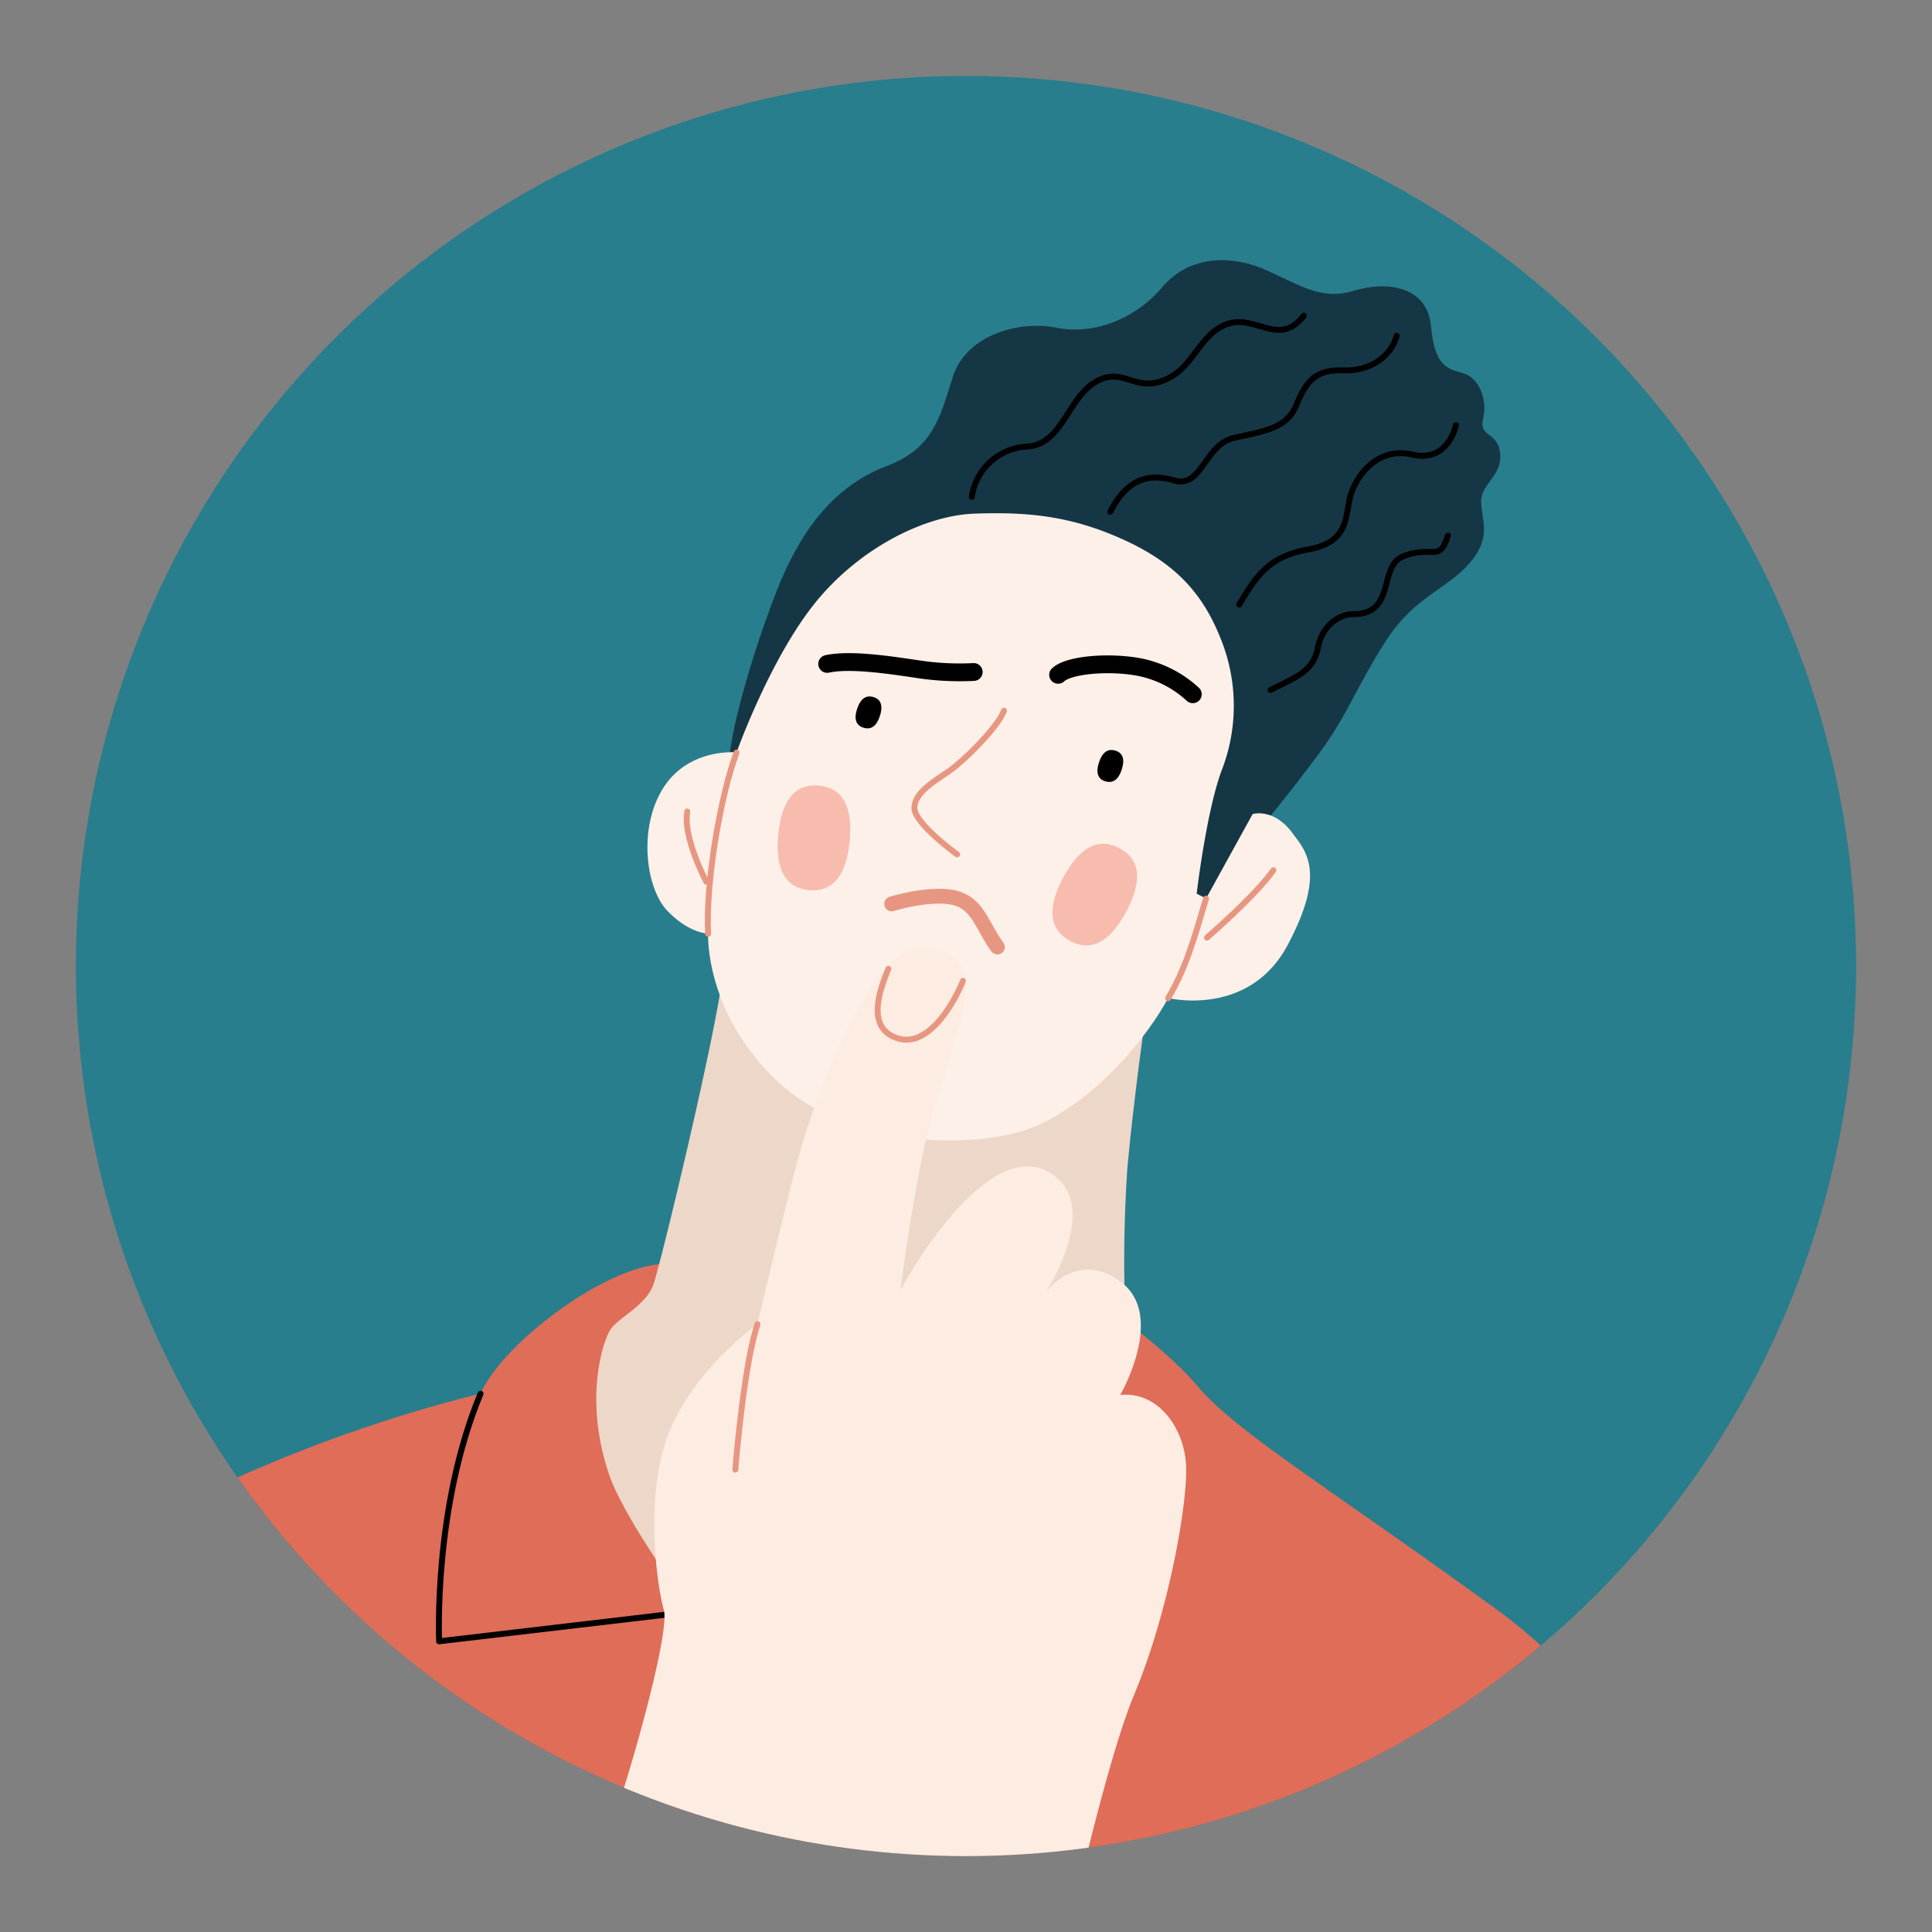 <svg xmlns="http://www.w3.org/2000/svg" id="Layer_1" data-name="Layer 1" viewBox="0 0 280 280"><rect x="0" y="0" width="280" height="280" fill="#808080" stroke="none"/><defs><clipPath id="clip-path"><circle id="SVGID" class="cls-1" cx="140" cy="-220" r="129"/></clipPath><clipPath id="clip-path-2"><circle id="SVGID-2" data-name="SVGID" class="cls-2" cx="140" cy="140" r="129"/></clipPath><style>.cls-1{fill:#047889}.cls-2{fill:#287e8d}.cls-5{fill:#eaa28d}.cls-6{fill:#153745}.cls-11,.cls-16,.cls-17,.cls-7{fill:none;stroke-linecap:round;stroke-linejoin:round}.cls-16,.cls-7{stroke:#010101}.cls-11,.cls-17,.cls-7{stroke-width:.86px}.cls-8{fill:#df6d58}.cls-11{stroke:#df6d58}.cls-16{stroke-width:2.58px}.cls-17{stroke:#e79781}.cls-19{opacity:.61}.cls-20{fill:#f49b87}</style></defs><circle id="SVGID-3" data-name="SVGID" class="cls-1" cx="140" cy="-220" r="129"/><g style="clip-path:url(#clip-path)"><path d="m210.9 89.52 4.58 38.89S93.22 131.85 89.36 131s36.89-39.9 36.89-39.9Z" style="fill:#e48139"/><path class="cls-5" d="M210.9 89.52s-47.76 4.58-65.78 3.72 15.45-20.59 15.45-20.59l44.18 9Z"/><path class="cls-6" d="M104.52-167.29C84.5-161.58 29-146.13 2.13-92.94-21.64-45.9-16.74-8.86-.16 20.88S37 63.78 37 63.78s52.21 21.31 97.4 21.31 76.5 4.43 76.5 4.43l1.15 6.86 53.76-1.14s10.3-84.65 0-152.14-52.62-93.81-76.07-102.39-85.22-8-85.22-8Z"/><path class="cls-5" d="m212.05 96.38 3.43 32h47.18l3.15-33.17s-9.58-1.57-26.31-2.43-27.45 3.6-27.45 3.6Z"/><path class="cls-7" d="M203-23.44c0 29.6 7.86 113 7.86 113"/><path class="cls-7" d="M205.18 17.74c6-.86 15.87-.86 20.16-.86M205.61 26.32c7.72 0 16.73.86 16.73.86"/><path class="cls-8" d="M90.79-167c-9.15 2.86-24.88 13.44-30.32 41.76S55.9-65.77 61.9-43.18s22.88 54.91 22.88 54.91l6-8-8.3-55.19s-8-11.44-5.14-23.17a194.38 194.38 0 0 1 5.72-19.44 98.75 98.75 0 0 1 4.29-37.18c6.3-20.03 3.44-35.75 3.44-35.75ZM195.74-160.43c13.45 3.14 25.74 12 25.74 25.17s-4.42 59.44-10.58 84.93a758.14 758.14 0 0 1-22.31 74.93l-8.29-8.29s9.15-51.48 12-92.66 3.44-84.08 3.44-84.08Z"/><path class="cls-7" d="M81.92 6s-34.6-38.45-46.61-47"/><path d="m64.91 7.44 45-51a4.16 4.16 0 0 1 5.75-.48l89.93 72.74a4.17 4.17 0 0 1 .43 6.09l-68.62 73.46Z" style="fill:#fdcd61"/><path class="cls-1" d="M13.71 51.78 116.53-34.6l80.64 93.52-106.47 87a3.58 3.58 0 0 1-5-.51L13.24 56.8a3.59 3.59 0 0 1 .47-5.02Z"/><path class="cls-6" d="M71.48-5.57C69.3-8.21 24.89 21.48 7.55 33.23 22.18 54.3 37 63.78 37 63.78L81.92 6S74.2-2.28 71.48-5.57Z"/><path class="cls-5" d="M37 63.78s2-18.61 14-34C67.91 8 81.92 6 81.92 6s38 34 44.9 37.18 22.59 6 32.6 12.58 15.45 9.73 21.17 11.44 6.29 5.15 3.14 9.15-10.58 7.73-25.74.29c0 0 11.44 12 13.45 19.45s2 12-.86 14.58a8.08 8.08 0 0 1-6.29 2s.57 4.58-3.44 6.3-9.43 0-9.43 0 .28 7.15-6 9.43-8.86-.28-8.86-.28-1.15 8.29-10.87 9.15-16.3-7.15-16.3-7.15l6.29-4.58s-24.31-21.16-42.61-34S37 63.78 37 63.78Z"/><path d="M180.59 67.21a47.56 47.56 0 0 1-9.82-4.36c-1.67 6.53 2.91 12.46 11.38 15.14a11 11 0 0 0 1.58-1.63c3.15-4 2.58-7.43-3.14-9.15Z" style="fill:#a5bcc5"/><path class="cls-11" d="M115.67 125.55c5.43 5.44 7.15 6.58 7.15 6.58M158 76.65a58.23 58.23 0 0 0-9.72-10"/><path d="M116.53-34.6a15.61 15.61 0 0 1 5.53-3 19 19 0 0 1 4.38-1l78.36 91.51-7.63 6Z" style="fill:#e9dac9"/></g><circle id="SVGID-4" data-name="SVGID" class="cls-2" cx="140" cy="140" r="129"/><g style="clip-path:url(#clip-path-2)"><path class="cls-8" d="M98.23 183.3c-8.25-1.65-25.29 11-28.59 18.69 0 0-58.83 13.2-80.82 46.73s-30.24 86.87-15.4 123.71 32.44 55 32.44 55 19.25 18.69 48.39 19.24S96 431.81 96 431.81s27 37.39 54.46 44.53 56.63 2.2 79.17-23.64 35.74-91.27 34.09-126.45-22.54-75.33-46.72-92.92-37.94-25.84-43.44-32.44S154.31 185 154.31 185Z"/><path d="M104.69 141.65c-1.1 8.93-8.93 41.51-10 44.53s-5.09 4.81-6.19 6.46-4 10.17-.14 21.31c2.38 6.86 18.15 31.34 30.52 34.91 0 0 18.69-9.76 30.24-23.64S163.25 194 163.25 194a198.89 198.89 0 0 1 .13-24.61c1-11 2.89-23.91 2.89-23.91Z" style="fill:#edd7c9"/><path class="cls-6" d="M105.65 110.58c.28-5.49 3.85-17.18 7-25.15s7.84-14.84 15.81-17.87c6.74-2.55 7.7-6.87 9.62-12.92s9.49-8.24 15-7.15 11.41-1.23 15.4-5.91 10.17-4.67 15.26-2.33 8 4.26 12.5 2.88 10.59-.82 11.14 5.09 2.33 6.19 4.67 6.87 3.57 3.85 2.89 6.6 2.2 1.79 2.47 5.09-2.75 4.26-2.75 6.87 1.65 5.08-1.65 8.93S205 86.39 200.77 93s-5.36 10.45-9.62 16.22-8.52 10.86-8.52 10.86l-8.11 17-12-5.91Z"/><path d="M141.25 74.44c-7.55.27-17.32 5.36-23.64 13.6s-10.86 21-10.86 21-6.87-.68-10.58 5.09-2.61 14.57.55 17.87 5.91 3.3 5.91 3.3-.55 10.72 9.21 20.61 26.39 10.59 35.46 8.25 18.14-12.37 22-19.52c0 0 11.69 2.89 17.32-7.69s2.61-13.61.69-16.22c-2.72-3.69-5.77-2.75-5.77-2.75l-6.74 12.23-1.37-.69s1.37-11.68 3.57-17.73a25.82 25.82 0 0 0 0-19c-2.61-6.73-6.6-11.13-14.16-14.57s-13.84-4.06-21.59-3.78Z" style="fill:#fdf0e8"/><path class="cls-7" d="M140.84 72a8.53 8.53 0 0 1 8-7.28c5.09-.28 5.91-7 9.9-9.35s5.63 1.51 10-.28 4.95-6.59 9.08-8.11 7.56 3.44 11.13-1.23M160.91 74.16c2.2-4.26 5.08-5.77 9.21-4.54s4.4-5.22 8.79-6.18 7.56-1.38 8.94-4.67 2.61-5.23 6.73-5.09 7-2.06 7.84-5M179.6 87.63c2.48-4.26 4.4-7 10-8s5.36-4.26 6-7.29 3.85-7.69 9.08-6.46 6.32-4.26 6.32-4.26M184.14 100c3.71-1.92 6.19-2.62 6.87-6.18.55-2.89 2.85-4.81 5.09-4.81 6.32 0 3.57-6.94 7.28-8.39 4.29-1.67 5.22 1 6.46-3"/><path d="M127.51 103.8c-.49 1.47-1.29 2-2.38 1.66s-1.4-1.3-.9-2.76 1.29-2 2.38-1.67 1.39 1.3.9 2.77ZM162.56 111.56c-.49 1.47-1.29 2-2.38 1.67s-1.4-1.3-.9-2.77 1.29-2 2.38-1.67 1.39 1.3.9 2.77Z"/><path class="cls-16" d="M119.88 96.22c3.23-.69 8.52.07 13.13.76a40.32 40.32 0 0 0 8.11.41M153.35 97.8c1.85-1.72 9.28-2 13.26-.75a15.88 15.88 0 0 1 6.26 3.57"/><path class="cls-17" d="M145.51 103c-.89 2.4-5.77 7.21-7.83 8.66s-5.16 3.16-5.16 5.43 6.19 6.73 6.19 6.73"/><path d="M129.23 131c1.51-.48 6.87-1.79 9.76-.69s3.5 4.19 5.56 6.94" style="stroke-width:2.15px;stroke:#e79781;fill:none;stroke-linecap:round;stroke-linejoin:round"/><path class="cls-17" d="M106.75 109.07c-2.33 6.19-4.53 19-4.12 26.26M174.79 130.24c-1.79 6-2.89 10-5.5 14.43M184.55 126.12c-2.75 3.85-9.62 9.76-9.62 9.76M99.61 117.6c-.69 3.71 2.74 10.17 2.74 10.17"/><g class="cls-19"><path class="cls-20" d="M117.22 129c-3.42-.33-4.91-3.06-4.42-8.08s2.49-7.4 5.91-7.06 4.92 3.06 4.43 8.08-2.49 7.37-5.92 7.06Z"/></g><g class="cls-19"><path class="cls-20" d="M155.08 136.36c-3-1.62-3.38-4.71-1-9.16s5.13-5.89 8.16-4.27 3.38 4.71 1 9.16-5.13 5.91-8.16 4.27Z"/></g><path class="cls-7" d="M84.49 275.3c-6.46 14.52-22.13 50-29.56 62.35s-16.08 23.1-20.61 37.53"/><path class="cls-7" d="M29.78 280.34c7 10.31 22.68 47.83 25.15 57.31M37.61 272.5c1.65 8.66-.82 20.21-.82 20.21M69.64 202c-6.87 16.49-6 35.87-6 35.87l35.05-4.12"/><path d="M128.84 139.86c-4.15 4.15-10.27 16.5-13.75 30.24s-5.31 21.81-5.31 21.81-8.43 5.86-12.47 14.85-2.19 22.72-1.1 26.57-7.51 33.72-11.72 42A52 52 0 0 0 118 296.37c22.91 4 33.73-2.2 33.73-2.2s7.51-36.28 12.64-48.56 7.88-28.41 7.51-33.54-4-10.45-9.53-9.9c0 0 6.6-11.36.19-16.31s-11 1.47-11 1.47 8.43-12.83.55-17.41S134.33 180 130.49 187c0 0 2.2-17.41 4.94-26.57s7-19.24 2.57-21.81-6.23-1.69-9.16 1.24Z" style="fill:#fdece1"/><path class="cls-17" d="M128.75 140.41c-1.29 3.12-3.3 8.62 1.37 10.08s8.43-5.77 9.44-8.34M109.78 191.91c-1.84 5.59-3 18.33-3.21 21.08"/></g></svg>